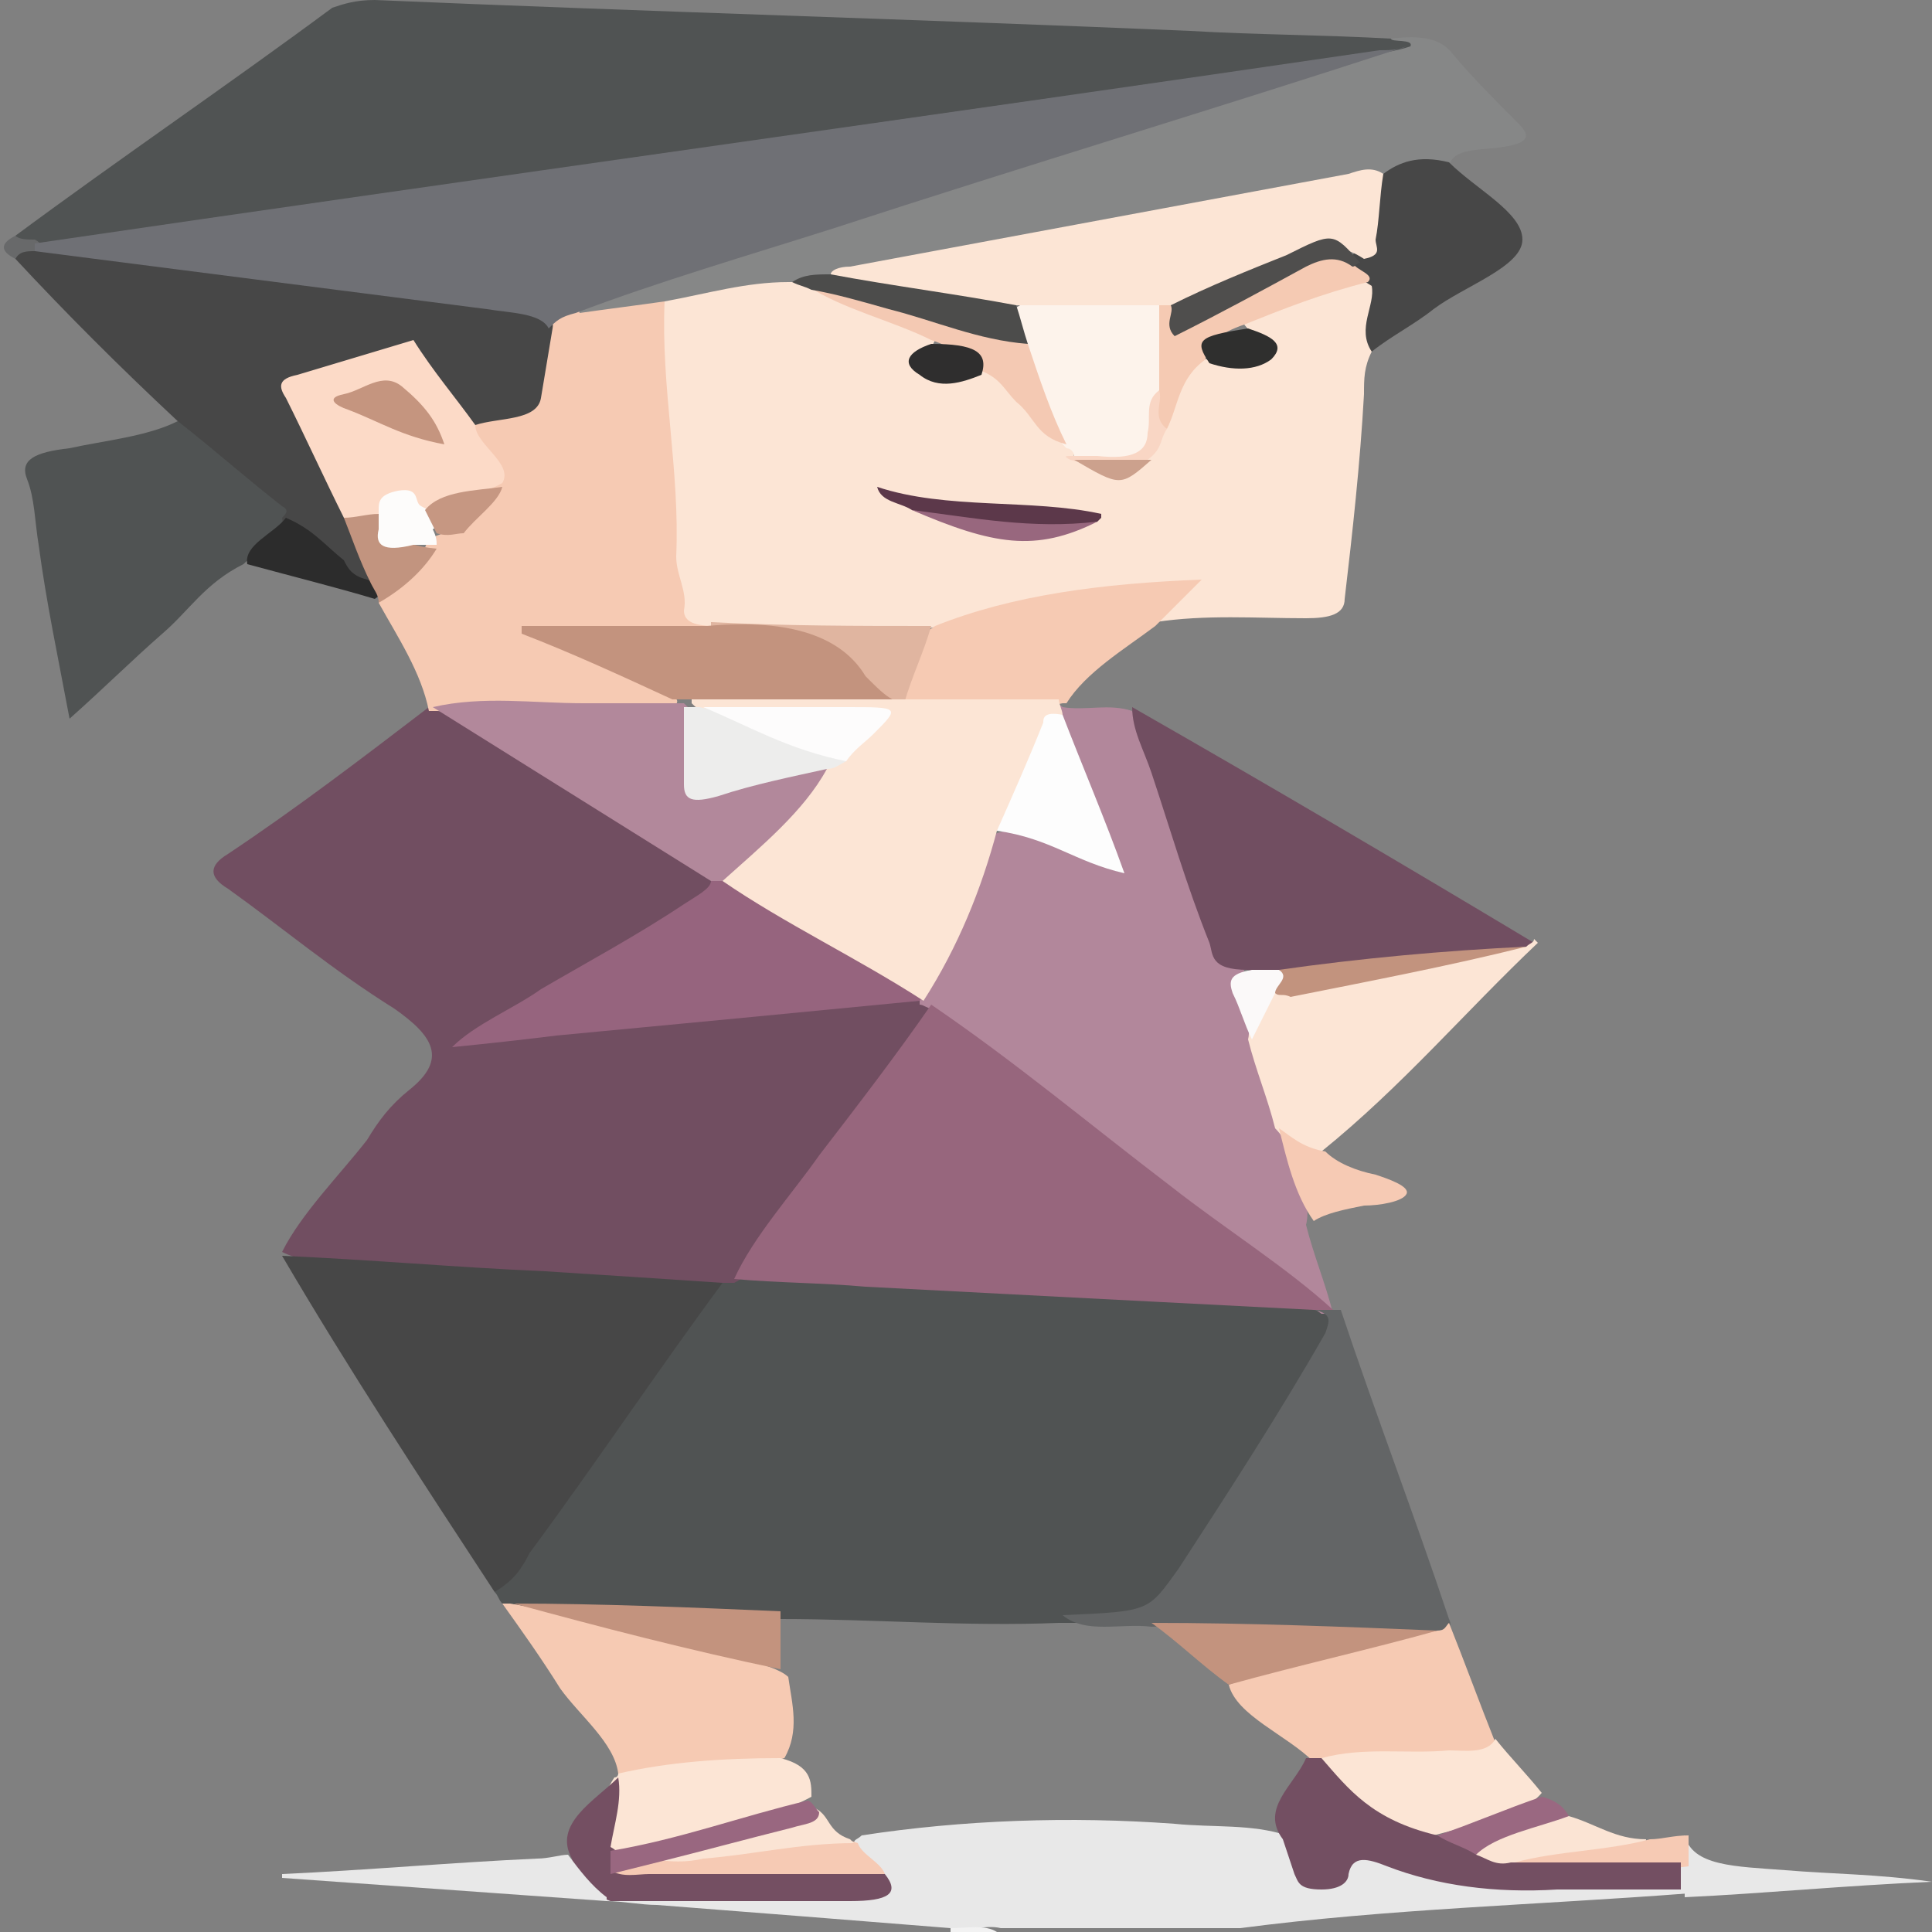 <?xml version="1.0" encoding="utf-8"?>
<!-- Generator: Adobe Illustrator 23.1.0, SVG Export Plug-In . SVG Version: 6.00 Build 0)  -->
<svg version="1.1" id="Capa_1" xmlns="http://www.w3.org/2000/svg" xmlns:xlink="http://www.w3.org/1999/xlink" x="0px" y="0px"
	 viewBox="0 0 50 50" style="enable-background:new 0 0 50 50;" xml:space="preserve">
<rect x="0" y="0" width="50" height="50" fill="#808080" stroke="none"/>
<style type="text/css">
	.st0{fill:#E8E8E8;}
	.st1{fill:#F2F2F2;}
	.st2{fill:#505353;}
	.st3{fill:#714E61;}
	.st4{fill:#FCE5D5;}
	.st5{fill:#B2879B;}
	.st6{fill:#474747;}
	.st7{fill:#F6CAB3;}
	.st8{fill:#868787;}
	.st9{fill:#636566;}
	.st10{fill:#744F62;}
	.st11{fill:#F6CAB4;}
	.st12{fill:#2C2C2C;}
	.st13{fill:#FBE4D4;}
	.st14{fill:#9A6881;}
	.st15{fill:#68696A;}
	.st16{fill:#734F62;}
	.st17{fill:#97667D;}
	.st18{fill:#C3937E;}
	.st19{fill:#96647E;}
	.st20{fill:#B2889B;}
	.st21{fill:#FDF3EB;}
	.st22{fill:#F5CAB3;}
	.st23{fill:#F4C9B3;}
	.st24{fill:#4C4C4B;}
	.st25{fill:#E0B5A0;}
	.st26{fill:#5C384A;}
	.st27{fill:#98677E;}
	.st28{fill:#2F2F2E;}
	.st29{fill:#2F2E2E;}
	.st30{fill:#F9D6C4;}
	.st31{fill:#CCA18D;}
	.st32{fill:#6F7075;}
	.st33{fill:#FDFDFD;}
	.st34{fill:#FBF9F9;}
	.st35{fill:#FCDAC7;}
	.st36{fill:#C2947F;}
	.st37{fill:#FDFCFB;}
	.st38{fill:#C69782;}
	.st39{fill:#C2937E;}
	.st40{fill:#4F4E4D;}
	.st41{fill:#996780;}
	.st42{fill:#EDEDEC;}
	.st43{fill:#FDFCFC;}
	.st44{fill:#C5957F;}
</style>
<g>
	<path class="st0" d="M24.6,49.9c-2.5-0.2-5-0.4-7.6-0.6c-0.4,0-0.9-0.1-1.3-0.1c-0.1-0.1,0-0.1,0.1-0.2c1.5-0.3,3-0.1,4.6-0.1
		c0.5,0,1,0,1.5,0c0.4,0,0.8,0,0.8-0.3c-0.1-0.3-0.7-0.6-0.6-0.9c0-0.1,0.1-0.1,0.2-0.2c2.6-0.4,5.4-0.5,8.1-0.3c1,0.1,2,0,2.9,0.3
		c0.4,0.2,0.5,0.5,0.6,0.7c0.1,0.3,0.4,0.5,0.9,0.1c0.3-0.3,0.9-0.4,1.3-0.2c1.8,0.8,3.9,0.7,6,0.6c0.5,0,1.1,0,1.6,0.1
		c0.1,0.1,0.1,0.1,0,0.2c-3.9,0.3-7.8,0.4-11.6,0.9c-2,0-4.1,0-6.2,0C25.5,49.8,25,50,24.6,49.9z"/>
	<path class="st1" d="M24.6,49.9c0.4,0,0.9-0.1,1.2,0.1c-0.4,0-0.8,0-1.2,0C24.6,50,24.6,49.9,24.6,49.9z"/>
	<path class="st2" d="M13,41.5c-0.1-0.1-0.1-0.2-0.2-0.3c0.5-1.1,1.4-2.2,2.1-3.2c1-1.4,2-2.8,3-4.2c0.2-0.3,0.3-0.5,0.8-0.7
		c0.1,0,0.3-0.1,0.4-0.1c2.8,0.1,5.5,0.3,8.3,0.4c2.1,0.1,4.3,0.2,6.4,0.4c1.1,0.2,0.8,0.7,0.6,1.1c-0.6,1.1-1.3,2.2-2,3.3
		c-0.6,1-1.2,1.9-1.9,2.8C30,42,30,42,28,42c-0.2,0-0.4,0-0.6,0c-2.4,0.1-4.8-0.1-7.2-0.1c-2.3-0.2-4.6-0.1-6.8-0.3
		C13.3,41.6,13.1,41.5,13,41.5z"/>
	<path class="st3" d="M19,33.2c-0.1,0-0.2,0-0.3,0c-0.4,0.1-0.8,0.1-1.2,0.1c-3-0.2-5.9-0.4-8.8-0.6c-0.5,0-1-0.1-1.4-0.3
		c0.5-1,1.5-2,2.2-2.9c0.3-0.5,0.6-0.9,1.1-1.3c1-0.8,0.6-1.4-0.4-2.1c-1.6-1-2.9-2.1-4.3-3.1c-0.5-0.3-0.5-0.6,0-0.9
		c1.8-1.2,3.5-2.5,5.2-3.8c0.1,0,0.2,0,0.3,0c1.8,0.7,2.9,1.7,4.3,2.6c1,0.6,2.2,1.2,2.9,2c-0.3,0.8-1.7,1.2-2.6,1.8
		c-1.1,0.7-2.3,1.4-3.7,2.2c3.5-0.3,6.7-0.6,10-0.9c0.5,0,1-0.1,1.5-0.1c0.2,0,0.3,0.1,0.4,0.2c-0.2,0.8-1,1.5-1.5,2.3
		c-0.9,1.3-2,2.6-2.9,4C19.6,32.7,19.4,33,19,33.2z"/>
	<path class="st4" d="M35.5,9.1c-0.2,0.4-0.2,0.7-0.2,1.1c-0.1,1.8-0.3,3.6-0.5,5.3c0,0.4-0.4,0.5-1,0.5c-1.3,0-2.6-0.1-3.9,0.1
		c-0.2-0.4,0.4-0.6,0.6-1c-1.8,0.2-3.6,0.2-5.1,0.8c-0.5,0.2-1,0.3-1.6,0.4c-1.8,0.1-3.6,0-5.4,0c-0.8,0-1-0.3-1-0.7
		c-0.1-0.8-0.3-1.5-0.3-2.3c0.1-1.5-0.1-3-0.2-4.5c0-0.3,0-0.6,0.1-0.9c0.8-0.6,2-0.7,3.3-0.8c0.3,0,0.6,0.1,0.8,0.2
		c0.7,0.4,1.6,0.7,2.3,1c0.3,0.1,0.7,0.3,0.8,0.5c-0.4,0.8-0.3,0.8,1.2,0.7c0.8,0.2,0.9,0.7,1.3,1c0.4,0.3,0.5,0.7,1,0.9
		c0.2,0.1,0.3,0.2,0.2,0.3c-0.2,0.1-0.1,0.1,0.1,0.2c0.6,0.3,1.1,0.5,1.6-0.1c0.2-0.3,0.3-0.5,0.4-0.8c0.4-0.6,0.2-1.2,1.1-1.7
		c0,0,0.1,0,0.1,0c1.7-0.1,1.7-0.1,1-0.9c0.6-0.6,1.8-0.8,2.8-1.1c0.2-0.1,0.5,0,0.6,0.1C36.1,8,35.5,8.6,35.5,9.1z"/>
	<path class="st2" d="M0.4,6.1c2.7-2,5.5-3.9,8.2-5.9C8.9,0.1,9.2,0,9.7,0c7,0.3,14.1,0.5,21.1,0.8C32.5,0.9,34.2,0.9,36,1
		c0.1,0.1,1.2-0.1,0.4,0.4c-7.7,1.1-15.3,2.2-23,3.3c-3.6,0.5-7.3,1-10.9,1.6C2,6.3,1.5,6.4,0.9,6.4C0.7,6.3,0.4,6.3,0.4,6.1z"/>
	<path class="st5" d="M24.1,26.1c-0.1,0-0.2-0.1-0.3-0.1c0,0,0-0.1,0-0.1c0.7-1.4,1.1-2.9,1.9-4.3c0.5-0.2,0.9-0.1,1.3,0.1
		c0.5,0.2,1,0.4,1.6,0.7c-0.4-1.3-1-2.5-1.4-3.6c0-0.2-0.1-0.3,0-0.5c0.1-0.1,0.2-0.1,0.3,0c0.6,0.1,1.2-0.1,1.8,0.1
		c0.7,0.7,0.8,1.5,1,2.3c0.4,1.2,0.8,2.3,1.2,3.4c0.1,0.4,0.3,0.7,0.7,1c-0.2,0.7,0.1,1.3,0.3,1.9c0.2,0.7,0.6,1.5,0.7,2.2
		c0.1,0.9,0.8,1.7,0.6,2.5c0.2,0.8,0.5,1.5,0.7,2.3c-0.1,0-0.2,0-0.3,0c-3-2.1-5.9-4.3-8.7-6.5C25.1,27,24.4,26.6,24.1,26.1z"/>
	<path class="st6" d="M7.3,32.5c2.3,0.1,4.5,0.3,6.8,0.4c1.6,0.1,3.1,0.2,4.6,0.3c-1.7,2.3-3.3,4.7-5,7c-0.2,0.4-0.4,0.7-0.9,1
		C10.9,38.3,9,35.4,7.3,32.5z"/>
	<path class="st7" d="M17.2,7.8c-0.1,2.2,0.4,4.4,0.3,6.6c0,0.5,0.3,0.9,0.2,1.4c0,0.3,0.3,0.4,0.8,0.4c0,0.1,0,0.1-0.1,0.2
		c-1.3,0.3-2.6,0-4.1,0.2c0.8,0.5,1.9,0.8,2.7,1.2c0.3,0.2,0.9,0.3,0.2,0.6c-2,0.1-4,0.1-5.9,0c-0.1,0-0.1,0-0.2,0
		c-0.2-1-0.8-1.9-1.3-2.8c0,0,0-0.1,0-0.1c0.2-0.5,1.1-0.8,1.2-1.3c0-0.1,0.1-0.2,0.2-0.3c0.9-0.3,1.2-0.8,1.5-1.3
		c0.1-0.3-0.2-0.6-0.4-0.9c-0.1-0.2-0.4-0.4-0.1-0.7c1.4-0.3,1.5-1,1.6-1.7c0-0.3,0-0.5,0.2-0.7c0.1-0.2,0.4-0.4,0.8-0.5
		C15.6,7.9,16.3,7.6,17.2,7.8z"/>
	<path class="st6" d="M14.3,8.5c-0.1,0.6-0.2,1.2-0.3,1.8c-0.1,0.6-1.1,0.5-1.7,0.7c-0.9-0.3-1-0.9-1.3-1.4C10.7,9.2,10.5,9,9.5,9.3
		C7.4,10,7.4,10,8,11.2c0.4,0.7,0.7,1.5,1.1,2.2c0.1,0.5,0.7,1,0.5,1.6c-0.7,0.2-0.8-0.1-1-0.3c-0.4-0.4-0.9-0.8-1.4-1.2
		c-0.4-0.6-1.1-1.1-1.7-1.6c-0.4-0.3-0.8-0.6-0.9-1C3.1,9.5,1.7,8.1,0.4,6.7C0.3,6.4,0.6,6.4,0.9,6.4c1.4,0,2.6,0.3,4,0.4
		c2.7,0.4,5.4,0.7,8.1,1.1C13.5,8,14.4,8,14.3,8.5z"/>
	<path class="st8" d="M17.2,7.8C16.5,7.9,15.7,8,15,8.1c-0.1-0.3,0.3-0.4,0.7-0.5c6.3-2,12.7-4,19.1-6c0.5-0.2,1.1-0.2,1.7-0.4
		C36.6,1,36,1.1,36,1c0.8-0.1,1.3,0,1.6,0.4c0.5,0.6,1.1,1.2,1.7,1.8c0.3,0.3,0.3,0.5-0.4,0.6c-0.5,0.1-1.3,0-1.4,0.5
		c-0.6,0.1-1.2,0.2-1.8,0.3c-3.2,0.5-6.2,1.1-9.4,1.7c-1.6,0.3-3.2,0.6-4.7,0.9c-0.4,0.1-0.8,0.1-1.2,0.1
		C19.3,7.3,18.3,7.6,17.2,7.8z"/>
	<path class="st9" d="M34.5,33.9c0.1,0,0.1,0,0.2,0c0.9,2.7,1.9,5.3,2.8,8c0.1,0.2,0,0.3-0.4,0.3c-2.4,0.1-4.8-0.2-7.3-0.1
		c-0.8-0.1-1.7,0.2-2.3-0.3c2.3-0.1,2.2-0.1,3-1.2c1.3-2,2.6-4,3.8-6.1c0.1-0.3,0.2-0.5-0.3-0.6C34.1,33.9,34.3,33.9,34.5,33.9z"/>
	<path class="st3" d="M32.3,25.1c-1,0-0.9-0.4-1-0.7c-0.6-1.5-1-2.9-1.5-4.4c-0.2-0.6-0.5-1.1-0.5-1.7c3.5,2,6.9,4,10.4,6.1
		c0,0.1-0.1,0.2-0.3,0.2c-2.1,0.3-4.2,0.4-6.3,0.6C32.8,25.2,32.5,25.2,32.3,25.1z"/>
	<path class="st2" d="M4.6,10.9c0.9,0.7,1.8,1.5,2.7,2.2c0.2,0.1,0.1,0.2,0,0.3c0.1,0.5-0.6,0.8-1,1.2c-1,0.5-1.4,1.2-2.1,1.8
		c-0.8,0.7-1.5,1.4-2.4,2.2c-0.3-1.6-0.6-3-0.8-4.5c-0.1-0.6-0.1-1.2-0.3-1.7c-0.2-0.5,0.2-0.7,1.1-0.8C2.7,11.4,3.8,11.3,4.6,10.9z
		"/>
	<path class="st4" d="M39.5,24.5c0.1-0.1,0.2-0.1,0.2-0.2c0,0,0.1,0.1,0.1,0.1c-1.9,1.8-3.5,3.7-5.6,5.4c-0.9,0-0.9-0.3-1.2-0.6
		c-0.2-0.8-0.5-1.5-0.7-2.3c0.1-0.4-0.2-0.9,0.5-1.3C35,25.3,37.2,24.7,39.5,24.5z"/>
	<path class="st7" d="M13,41.5c0.1,0,0.2,0,0.2,0c2.4,0.4,4.4,1,6.6,1.6c0.3,0.1,0.5,0.2,0.6,0.3c0.1,0.7,0.3,1.4-0.1,2.1
		c-1.4,0.4-2.9,0.4-4.3,0.4c-0.1-0.8-1-1.5-1.5-2.2C14,42.9,13.5,42.2,13,41.5z"/>
	<path class="st7" d="M37.2,42.2c0.2,0,0.2-0.1,0.3-0.2c0.4,1,0.8,2.1,1.2,3.1c0.2,0.5-0.5,0.4-0.9,0.4c-1.1,0.1-2.2,0-3.2,0.1
		c-0.2,0-0.4,0-0.6,0c-0.7-0.7-2-1.2-2.2-2C33.4,43,35.2,42.5,37.2,42.2z"/>
	<path class="st7" d="M27.6,18.2L27.6,18.2l-0.1,0c-1.3,0.3-2.6,0.2-3.9,0.1c-0.3-0.1-0.4-0.3-0.4-0.4c0.2-0.6,0.2-1.2,1-1.7
		c2-0.8,4.3-1.1,6.9-1.2c-0.4,0.4-0.8,0.8-1.2,1.2C29.1,16.8,28.1,17.4,27.6,18.2z"/>
	<path class="st6" d="M35.8,4.5c0.4-0.3,0.9-0.5,1.7-0.3c0.7,0.7,1.9,1.3,1.9,2c0,0.7-1.5,1.2-2.3,1.8c-0.5,0.4-1.1,0.7-1.6,1.1
		c-0.4-0.6,0.1-1.2,0-1.7c-0.3-0.2-0.6-0.3-0.6-0.6c0-0.1,0.1-0.2,0.2-0.3c0.1-0.5,0.3-1,0.3-1.5C35.4,4.9,35.4,4.7,35.8,4.5z"/>
	<path class="st4" d="M34.2,45.5c1.1-0.3,2.2-0.1,3.3-0.2c0.4,0,1,0.1,1.2-0.3c0.4,0.5,0.8,0.9,1.2,1.4c-0.5,0.6-1.7,0.8-2.8,1.1
		C35.5,47.3,34.2,46.4,34.2,45.5z"/>
	<path class="st4" d="M16,45.9c1.3-0.3,2.7-0.4,4.2-0.4c0.8,0.2,0.8,0.6,0.8,1c-1.3,0.7-3.1,1-4.7,1.4C16,48,15.7,48,15.5,47.8
		c0-0.6,0-1.2,0.4-1.8C16,46,16,45.9,16,45.9z"/>
	<path class="st10" d="M16,46c0.1,0.6-0.1,1.2-0.2,1.8c0.2,0.1,0.3,0.3,0.5,0.4c1.6,0.2,3.2,0,4.8,0.1c0.6,0,1.2,0,1.8,0.2
		c0.4,0.5,0.1,0.7-0.9,0.7c-2.1,0-4.2,0-6.2,0c-0.8-0.3-0.9-0.7-1-1.1C14.3,47.2,15.4,46.6,16,46z"/>
	<path class="st0" d="M14.7,48c0.3,0.4,0.6,0.8,1,1.1c0,0,0,0.1,0,0.1c-2.8-0.2-5.6-0.4-8.4-0.6c0,0,0-0.1,0-0.1
		c2.2-0.1,4.4-0.3,6.6-0.4C14.2,48.1,14.5,48,14.7,48z"/>
	<path class="st11" d="M33.1,29.2c0.3,0.2,0.6,0.5,1.2,0.6c0.3,0.3,0.8,0.5,1.3,0.6c0.3,0.1,0.9,0.3,0.8,0.5
		c-0.1,0.2-0.7,0.3-1.1,0.3c-0.5,0.1-1,0.2-1.3,0.4C33.5,30.9,33.3,30,33.1,29.2z"/>
	<path class="st0" d="M43.6,49.1c0-0.1,0-0.1,0-0.2c-0.4-0.2-0.3-0.5-0.3-0.7c0-0.3,0-0.5,0.3-0.7c0.2,0.8,1.3,0.8,2.6,0.9
		c1.2,0.1,2.4,0.1,3.8,0.3C47.7,48.8,45.7,49,43.6,49.1z"/>
	<path class="st12" d="M6.4,14.6c-0.1-0.5,0.7-0.8,1-1.2c0.7,0.3,1,0.7,1.5,1.1C9,14.7,9.1,14.9,9.5,15c0.5,0.1,0.5,0.3,0.2,0.5l0,0
		C8.7,15.2,7.5,14.9,6.4,14.6z"/>
	<path class="st13" d="M40.6,47c0.7,0.2,1.2,0.6,2,0.6c0,0.3-0.5,0.3-0.9,0.3c-0.9,0.1-1.7,0.3-2.5,0.4c-0.5,0-0.9-0.1-1.1-0.3
		C38.3,47.5,39.4,47,40.6,47z"/>
	<path class="st14" d="M40.6,47c-0.8,0.3-1.9,0.5-2.4,1c-0.7,0-1-0.2-1-0.5c0.9-0.3,1.8-0.7,2.7-1C40.3,46.6,40.5,46.8,40.6,47z"/>
	<path class="st11" d="M39.2,48.2c1.1-0.3,2.4-0.3,3.5-0.6c0.3,0,0.6-0.1,1-0.1c0,0.3,0,0.5,0,0.8C42.1,48.5,40.6,48.6,39.2,48.2z"
		/>
	<path class="st15" d="M0.9,6.5c-0.2,0-0.4,0-0.5,0.2C0,6.5,0,6.3,0.4,6.1c0.1,0.1,0.3,0.1,0.5,0.1C1.1,6.3,1.1,6.4,0.9,6.5z"/>
	<path class="st16" d="M33.2,47.6c-0.6-0.8,0.3-1.4,0.6-2.1c0.1,0,0.2,0,0.4,0c0.7,0.8,1.3,1.6,3,2c0.3,0.2,0.7,0.3,1,0.5
		c0.3,0.1,0.5,0.3,0.9,0.2c1.5,0,3,0,4.4,0c0,0.2,0,0.5,0,0.7c-1.1,0-2.1,0-3.2,0c-1.6,0.1-3.1-0.1-4.4-0.6c-0.5-0.2-0.9-0.3-1,0.2
		c0,0.2-0.2,0.4-0.7,0.4c-0.6,0-0.6-0.2-0.7-0.4C33.4,48.2,33.3,47.9,33.2,47.6z"/>
	<path class="st11" d="M22.9,48.5c-2,0-4.1,0-6.1,0c-0.3,0-0.7,0.1-1-0.1c0.3-0.3,0.7-0.4,1.3-0.4c1.2,0.1,2.3-0.2,3.5-0.3
		c0.5-0.1,1.1-0.2,1.6,0C22.3,48,22.8,48.2,22.9,48.5z"/>
	<path class="st13" d="M22.1,47.7c-1.4,0-2.6,0.3-3.9,0.4c-0.4,0.1-0.9,0.1-1.3,0c0.3-0.3,1-0.4,1.6-0.5c0.9-0.2,1.8-0.5,2.6-0.8
		c0.4,0.2,0.3,0.6,0.9,0.8C22.1,47.7,22.1,47.7,22.1,47.7z"/>
	<path class="st17" d="M34.5,33.9c-0.2,0-0.3,0-0.5,0c-3.9-0.2-7.8-0.4-11.6-0.6c-1.1-0.1-2.3-0.1-3.4-0.2c0.5-1.1,1.5-2.2,2.2-3.2
		c1-1.3,2-2.6,2.9-3.9c2.2,1.5,4.1,3.1,6.2,4.7C31.7,31.8,33.3,32.8,34.5,33.9z"/>
	<path class="st18" d="M20.2,41.7c0,0.5,0,1,0,1.5c-2.4-0.5-4.7-1.1-6.9-1.7C15.5,41.5,17.9,41.6,20.2,41.7z"/>
	<path class="st19" d="M23.8,25.9c-3.1,0.3-6.2,0.6-9.4,0.9c-0.8,0.1-1.7,0.2-2.7,0.3c0.6-0.6,1.6-1,2.3-1.5
		c1.2-0.7,2.5-1.4,3.7-2.2c0.3-0.2,0.7-0.4,0.7-0.6c0.1,0,0.2-0.1,0.3,0c1.8,0.9,3.4,1.8,4.9,2.8C23.8,25.7,23.9,25.8,23.8,25.9
		C23.9,25.9,23.8,25.9,23.8,25.9z"/>
	<path class="st20" d="M18.7,22.8c-0.1,0-0.2,0-0.3,0c-2.4-1.5-4.8-3-7.2-4.5c1.3-0.3,2.6-0.1,3.9-0.1c0.8,0,1.6,0,2.3,0
		c0.1,0,0.2,0,0.3,0c0.1,0.1,0.1,0.1,0.2,0.2c0.1,0.5,0,1.1,0.1,1.6c0,0.4,0.3,0.5,1,0.3c0.8-0.2,1.4-0.5,2.4-0.4
		c0.3,0.2,0.2,0.4,0.1,0.5c-0.7,0.8-1.4,1.5-2.2,2.2C19.2,22.7,19,22.8,18.7,22.8z"/>
	<path class="st21" d="M27.8,11.8c0-0.1-0.1-0.2-0.2-0.2c-0.8-0.8-0.9-1.8-1.3-2.6c-0.1-0.4-0.6-0.7,0.1-1.1c1.2-0.2,2.5-0.2,3.7,0
		c0.5,0.7,0.3,1.5,0.2,2.3c-0.2,0.4-0.2,0.7-0.3,1.1C29.9,12,29.3,12.1,27.8,11.8z"/>
	<path class="st22" d="M30,10.1c0-0.8,0-1.5,0-2.3c0.1,0,0.2,0,0.3,0c0.2,0.1,0.1,0.3,0.3,0.4c1-0.5,2-1,3-1.5
		c0.5-0.2,1-0.4,1.4,0.1c0.1,0.2,0.6,0.3,0.4,0.5c-1.2,0.3-2.2,0.7-3.2,1.1c-0.6,0.2-1,0.5-1,0.9c-0.7,0.5-0.7,1.2-1,1.8
		C29.5,10.8,30,10.5,30,10.1z"/>
	<path class="st23" d="M26.6,8.9c0.3,0.9,0.6,1.8,1,2.6c-0.8-0.2-0.8-0.7-1.3-1.1c-0.3-0.3-0.4-0.6-0.9-0.8
		c-0.3-0.3-0.7-0.6-1.3-0.8c-1-0.5-2.3-0.8-3.2-1.4c0.3-0.1,0.6,0,0.8,0C23.4,8,25.1,8.3,26.6,8.9z"/>
	<path class="st24" d="M26.6,8.9C25.3,8.8,24.2,8.3,23,8c-0.7-0.2-1.4-0.4-2-0.5c-0.2-0.1-0.3-0.1-0.5-0.2c0.3-0.2,0.6-0.2,1-0.2
		c1.8,0,3.4,0.3,4.8,0.8C26.4,8.2,26.5,8.6,26.6,8.9z"/>
	<path class="st25" d="M24.1,16.2c-0.2,0.7-0.5,1.3-0.7,2c-0.1,0-0.2,0-0.4,0c-0.7-0.3-0.9-0.7-1.3-1.1c-0.4-0.5-1-0.7-2.1-0.7
		c-0.4,0-0.9,0-1.2-0.2c0,0,0-0.1,0-0.1C20.3,16.2,22.2,16.2,24.1,16.2z"/>
	<path class="st26" d="M23.6,13.2c-0.3-0.2-0.8-0.2-0.9-0.6c1.8,0.6,4,0.3,5.8,0.7c0,0,0,0,0,0.1c0,0-0.1,0.1-0.1,0.1
		C26.7,13.9,25.1,13.6,23.6,13.2z"/>
	<path class="st27" d="M23.6,13.2c1.6,0.2,3.1,0.5,4.8,0.3C26.8,14.3,25.7,14.1,23.6,13.2z"/>
	<path class="st28" d="M31.3,9.4c-0.4-0.6-0.3-0.7,1-0.9c0.6,0.2,1,0.4,0.6,0.8C32.5,9.6,31.9,9.6,31.3,9.4z"/>
	<path class="st29" d="M24.1,8.9c1.1,0,1.5,0.2,1.3,0.8c-0.5,0.2-1.1,0.4-1.6,0C23.3,9.4,23.5,9.1,24.1,8.9z"/>
	<path class="st30" d="M30,10.1c0.1,0.3-0.2,0.7,0.2,1c-0.2,0.3-0.1,0.5-0.5,0.8c-0.7,0.2-1.3,0.2-2,0c-0.2-0.1-0.1-0.1,0-0.1
		c0.2,0,0.5,0,0.7,0c0.9,0.1,1.3-0.1,1.3-0.6C29.8,10.8,29.6,10.4,30,10.1z"/>
	<path class="st31" d="M27.8,11.9c0.7,0,1.3,0,2,0C29,12.6,29,12.6,27.8,11.9z"/>
	<path class="st32" d="M0.9,6.5c0-0.1,0-0.2,0-0.2c11.6-1.7,23.2-3.3,34.8-5c0.2,0,0.5,0,0.7-0.1c-4.9,1.6-9.9,3.1-14.8,4.7
		c-2.2,0.7-4.6,1.4-6.7,2.2c-0.4,0.1-0.5,0.2-0.7,0.4C14,8.1,13.2,8.1,12.6,8C8.7,7.5,4.8,7,0.9,6.5z"/>
	<path class="st4" d="M23.1,18.1c0.1,0,0.2,0,0.3,0c1.3,0,2.7,0,4,0c0,0.1,0.1,0.3,0.1,0.4c-0.5,0.7-0.6,1.4-0.9,2.1
		c-0.1,0.3-0.2,0.7-0.8,0.9c-0.4,1.5-1,3-1.9,4.4c-1.7-1.1-3.6-2-5.2-3.1c1-0.9,2.1-1.8,2.7-2.9c-0.1-0.2,0.2-0.3,0.3-0.4
		c1.1-1.1,1.1-1.1-1.2-1.1c-0.7,0-1.5,0-2.2,0c-0.2,0-0.3-0.1-0.4-0.2c0,0,0-0.1,0-0.1C19.5,17.8,21.3,17.9,23.1,18.1z"/>
	<path class="st33" d="M25.8,21.5c0.4-0.9,0.8-1.8,1.2-2.8c0-0.1,0-0.3,0.5-0.2c0.5,1.3,1.1,2.7,1.6,4.1
		C27.8,22.3,27.2,21.7,25.8,21.5z"/>
	<path class="st34" d="M33,25.7c-0.2,0.4-0.4,0.8-0.6,1.2c-0.2-0.4-0.3-0.8-0.5-1.2c-0.1-0.3-0.1-0.5,0.5-0.6c0.2,0,0.5,0,0.7,0
		C33.8,25.3,33.3,25.5,33,25.7z"/>
	<path class="st35" d="M8.9,13.4c-0.5-1-1-2.1-1.5-3.1C7.2,10,7.2,9.8,7.7,9.7c1-0.3,2-0.6,3-0.9c0.5,0.8,1.1,1.5,1.6,2.2
		c0,0.5,1,1,0.7,1.5c-0.5,0.3-1.3,0.4-2,0.7c-0.5-0.1-1-0.2-1.2,0.2C9.5,13.4,9.2,13.6,8.9,13.4z"/>
	<path class="st18" d="M23.1,18.1c-1.8,0-3.6,0-5.4,0c-0.1,0-0.2,0-0.3,0c-1.3-0.6-2.6-1.2-3.9-1.7c0-0.1,0-0.1,0-0.2
		c1.6,0,3.2,0,4.8,0c2.2-0.2,3.5,0.3,4.1,1.3C22.7,17.8,22.9,18,23.1,18.1z"/>
	<path class="st36" d="M8.9,13.4c0.3,0,0.6-0.1,0.9-0.1c0.3,0.4,0.4,0.8,1.5,0.9c-0.3,0.5-0.8,1-1.5,1.4c0-0.2-0.1-0.3-0.2-0.5
		C9.3,14.5,9.1,13.9,8.9,13.4z"/>
	<path class="st37" d="M11.3,14.1c-0.2,0-0.4,0-0.6,0c-0.8,0.2-1,0-0.9-0.4c0-0.2,0-0.3,0-0.5c0-0.2,0-0.4,0.5-0.5
		c0.6-0.1,0.4,0.3,0.6,0.4c0.4,0.2,0.6,0.4,0.3,0.6C11.3,13.9,11.3,14,11.3,14.1z"/>
	<path class="st38" d="M11.3,13.8c-0.1-0.2-0.2-0.4-0.3-0.6c0.4-0.5,1.3-0.5,2-0.6c-0.1,0.4-0.7,0.8-1,1.2
		C11.8,13.8,11.6,13.9,11.3,13.8z"/>
	<path class="st4" d="M26.3,7.9c-1.6-0.3-3.2-0.5-4.8-0.8C21.5,7,21.7,6.9,22,6.9c4.3-0.8,8.6-1.6,12.9-2.4c0.3-0.1,0.6-0.2,0.9,0
		c-0.1,0.6-0.1,1.2-0.2,1.7c0,0.2,0.2,0.4-0.3,0.5c-0.6-0.4-1.2-0.4-2,0c-0.9,0.4-1.6,1-3,1.2c-0.1,0-0.1,0-0.2,0
		C28.8,7.9,27.6,7.9,26.3,7.9z"/>
	<path class="st18" d="M31.8,43.6c-0.7-0.5-1.3-1.1-2-1.6c2.5,0,5,0.1,7.4,0.2C35.4,42.7,33.6,43.1,31.8,43.6z"/>
	<path class="st39" d="M33,25.7c0-0.2,0.4-0.4,0.1-0.6c2.1-0.3,4.3-0.5,6.4-0.6c-2,0.5-4.1,0.9-6.1,1.3C33.2,25.7,33.1,25.8,33,25.7
		z"/>
	<path class="st40" d="M30.3,7.9c1-0.5,2-0.9,3-1.3C34.5,6,34.5,6,35.2,6.8c-0.1,0-0.1,0.1-0.2,0.1c-0.4-0.3-0.8-0.2-1.2,0
		c-1.1,0.6-2.2,1.2-3.4,1.8C30.1,8.4,30.4,8.1,30.3,7.9z"/>
	<path class="st41" d="M21.2,46.9c0,0.3-0.4,0.3-0.7,0.4c-1.2,0.3-2.3,0.6-3.5,0.9c-0.4,0.1-0.8,0.2-1.2,0.3c0-0.2,0-0.4,0-0.6
		c1.8-0.3,3.4-0.9,5.1-1.3C21,46.6,21.1,46.8,21.2,46.9z"/>
	<path class="st42" d="M21.9,19.7c-0.2,0.1-0.3,0.2-0.5,0.2c-0.9,0.2-1.9,0.4-2.8,0.7c-0.7,0.2-0.9,0.1-0.9-0.3c0-0.7,0-1.3,0-2
		c0.1,0,0.3,0,0.4,0C19.6,18.6,20.7,19.2,21.9,19.7z"/>
	<path class="st43" d="M21.9,19.7c-1.5-0.3-2.5-0.9-3.7-1.4c1.2,0,2.4,0,3.7,0c1.4,0,1.4,0,0.7,0.7C22.4,19.2,22.1,19.4,21.9,19.7z"
		/>
	<path class="st44" d="M11.5,11.5c-1.1-0.2-1.7-0.6-2.5-0.9c-0.3-0.1-0.6-0.3-0.1-0.4c0.5-0.1,1-0.6,1.5-0.2
		C11,10.5,11.3,10.9,11.5,11.5z"/>
</g>
</svg>
